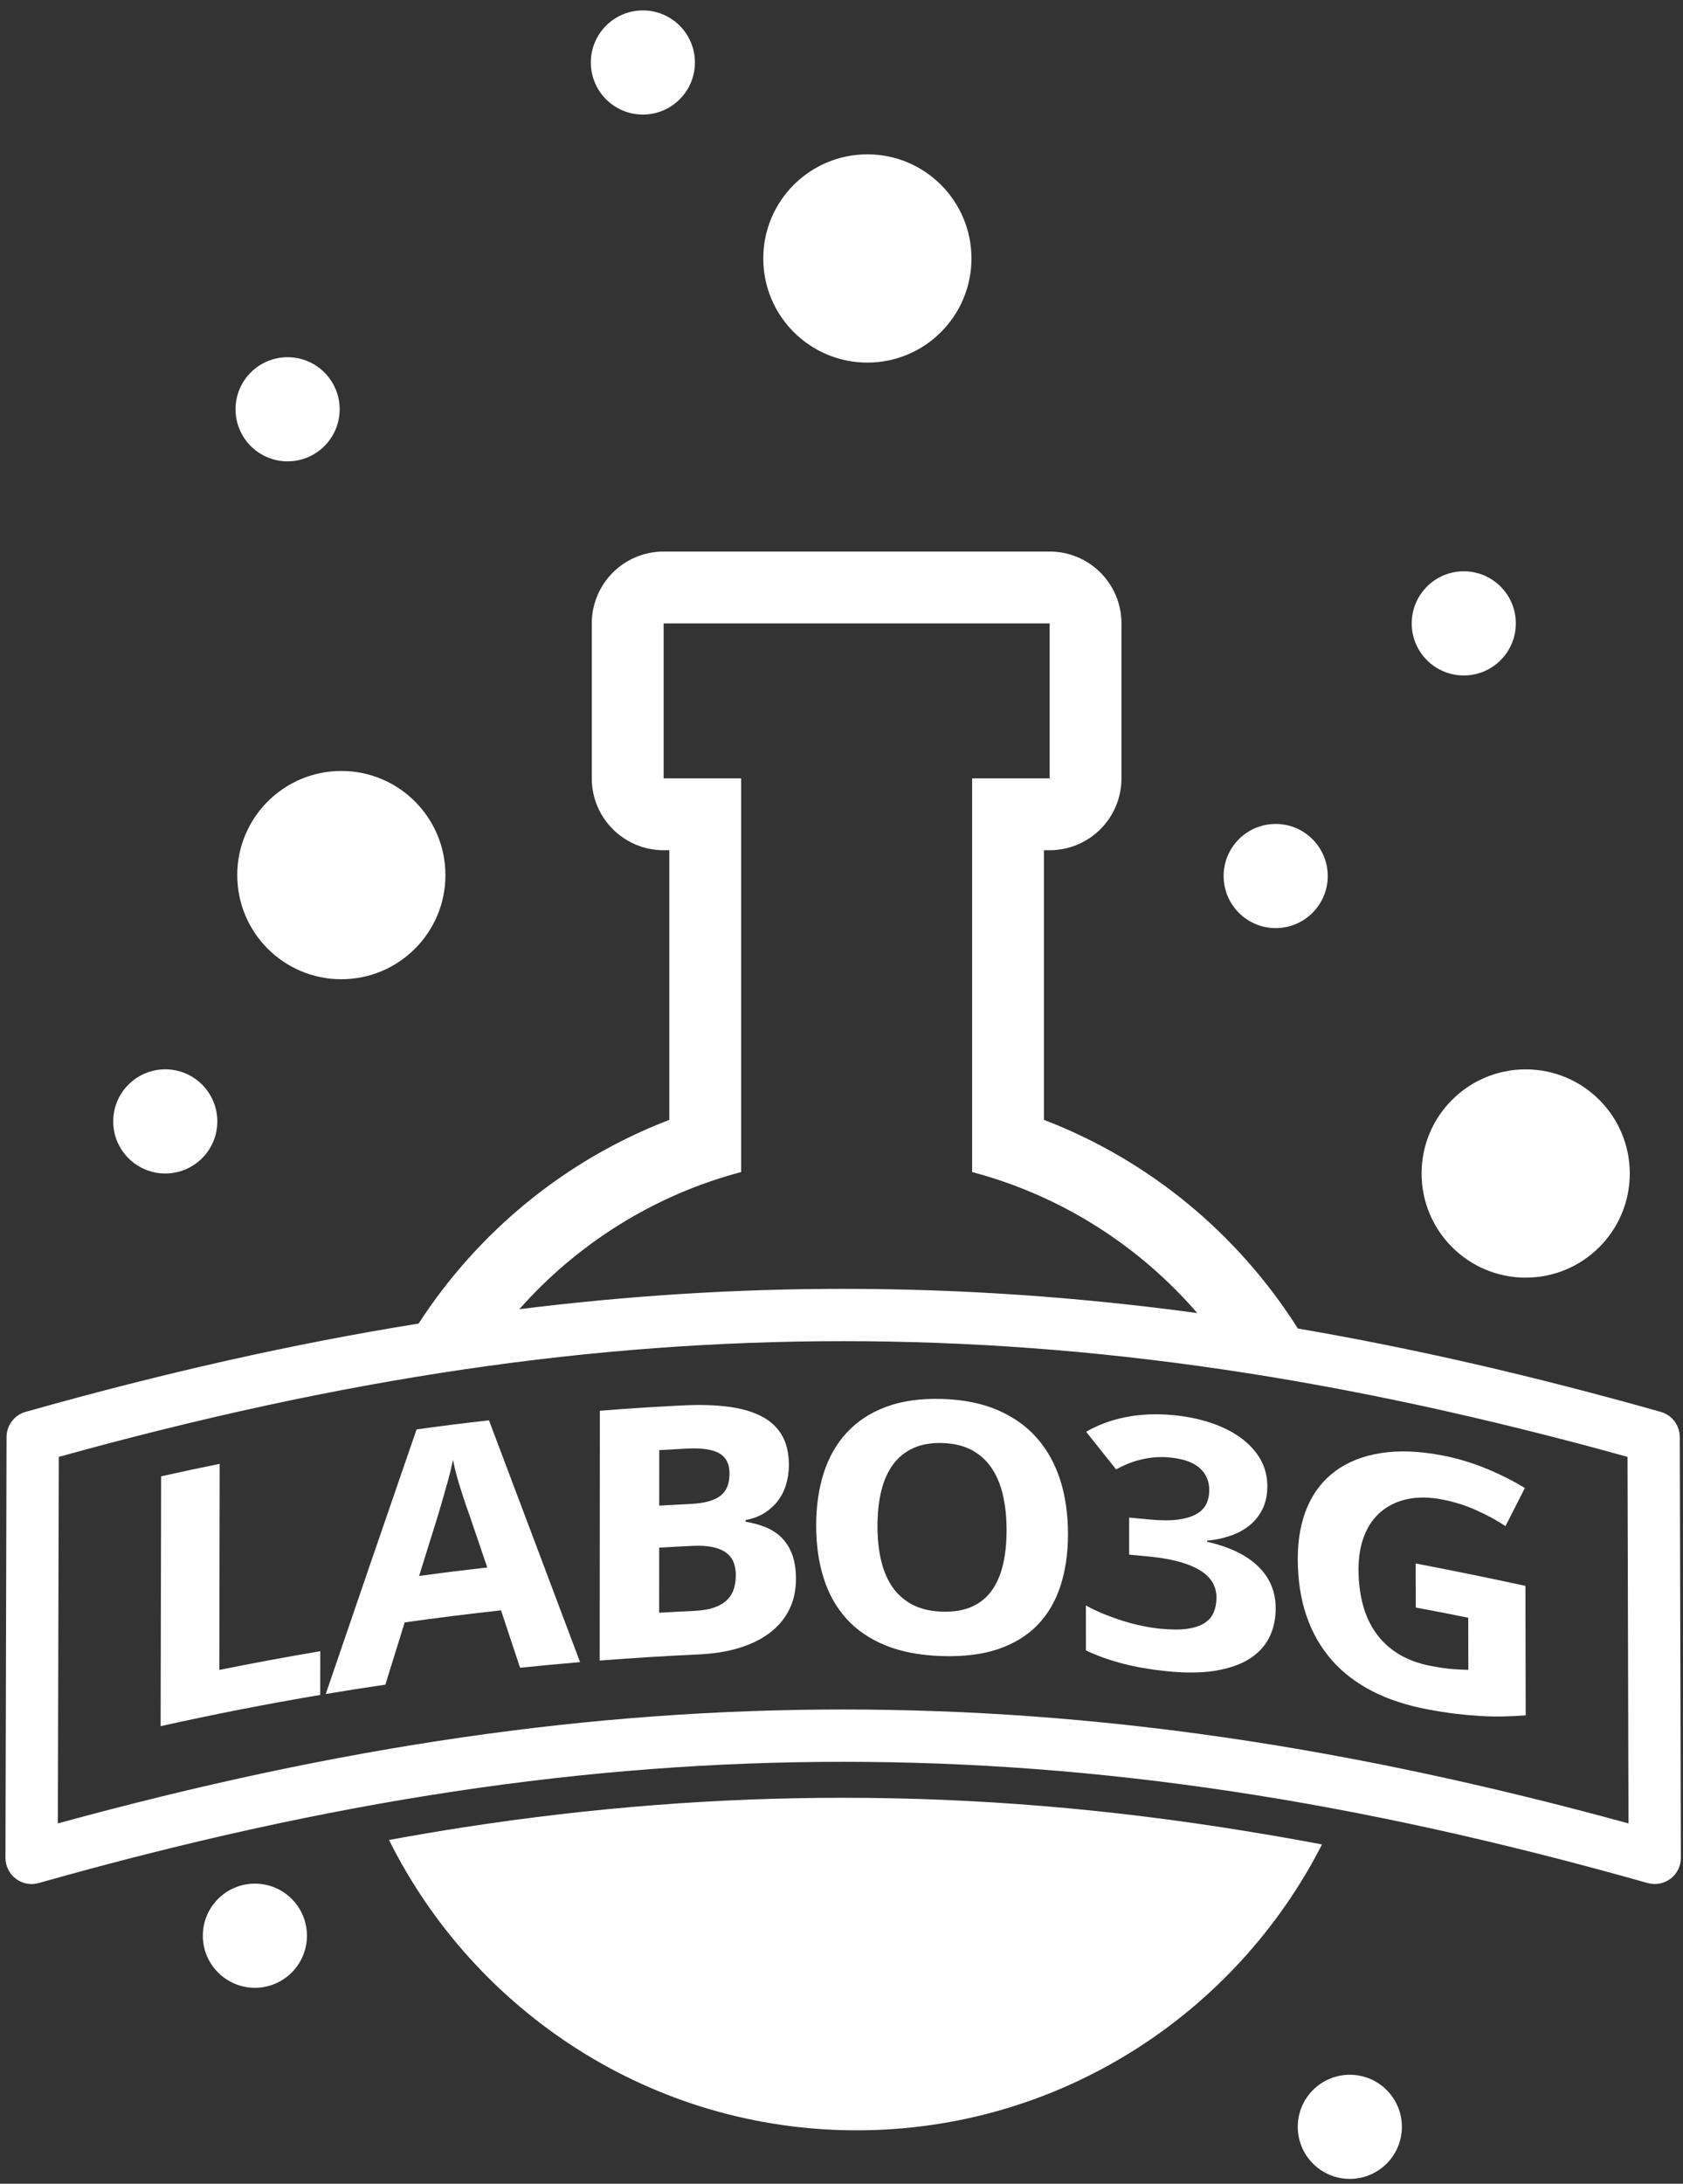 <?xml version="1.0" encoding="UTF-8" standalone="no"?>
<svg width="101px" height="131px" viewBox="0 0 101 131" version="1.1" xmlns="http://www.w3.org/2000/svg" xmlns:xlink="http://www.w3.org/1999/xlink">
    <rect x="0" y="0" width="101" height="131" fill="#333333" stroke="none"/>
    <!-- Generator: Sketch 3.6.1 (26313) - http://www.bohemiancoding.com/sketch -->
    <title>LOGO</title>
    <desc>Created with Sketch.</desc>
    <defs></defs>
    <g id="Page-1" stroke="none" stroke-width="1" fill="none" fill-rule="evenodd">
        <g id="Labo3G" transform="translate(-790, -148)" fill="#FFFFFF">
            <g id="LOGO" transform="translate(790, 148)">
                <path d="M9.919,70.397 C11.644,70.397 13.042,68.999 13.042,67.274 C13.042,65.548 11.644,64.149 9.919,64.149 C8.193,64.149 6.795,65.548 6.795,67.274 C6.795,68.999 8.193,70.397 9.919,70.397" id="Fill-1"></path>
                <path d="M76.556,55.676 C78.281,55.676 79.68,54.277 79.68,52.552 C79.68,50.827 78.281,49.428 76.556,49.428 C74.831,49.428 73.432,50.827 73.432,52.552 C73.432,54.277 74.831,55.676 76.556,55.676" id="Fill-2"></path>
                <path d="M87.844,40.521 C89.569,40.521 90.968,39.122 90.968,37.397 C90.968,35.672 89.569,34.273 87.844,34.273 C86.119,34.273 84.72,35.672 84.72,37.397 C84.72,39.122 86.119,40.521 87.844,40.521" id="Fill-3"></path>
                <path d="M38.579,6.873 C40.305,6.873 41.703,5.474 41.703,3.749 C41.703,2.024 40.305,0.625 38.579,0.625 C36.855,0.625 35.457,2.024 35.457,3.749 C35.457,5.474 36.855,6.873 38.579,6.873" id="Fill-4"></path>
                <path d="M15.297,112.999 C13.571,112.999 12.173,114.397 12.173,116.122 C12.173,117.847 13.571,119.247 15.297,119.247 C17.022,119.247 18.421,117.847 18.421,116.122 C18.421,114.397 17.022,112.999 15.297,112.999" id="Fill-5"></path>
                <path d="M17.259,27.676 C18.984,27.676 20.383,26.277 20.383,24.552 C20.383,22.827 18.984,21.429 17.259,21.429 C15.533,21.429 14.135,22.827 14.135,24.552 C14.135,26.277 15.533,27.676 17.259,27.676" id="Fill-6"></path>
                <path d="M81.005,124.464 C79.279,124.464 77.881,125.861 77.881,127.587 C77.881,129.311 79.279,130.711 81.005,130.711 C82.73,130.711 84.129,129.311 84.129,127.587 C84.129,125.861 82.73,124.464 81.005,124.464" id="Fill-7"></path>
                <path d="M14.238,52.497 C14.238,55.947 17.034,58.744 20.484,58.744 C23.934,58.744 26.731,55.947 26.731,52.497 C26.731,49.047 23.934,46.25 20.484,46.25 C17.034,46.25 14.238,49.047 14.238,52.497" id="Fill-8"></path>
                <path d="M52.053,21.752 C55.503,21.752 58.299,18.955 58.299,15.505 C58.299,12.056 55.503,9.259 52.053,9.259 C48.602,9.259 45.805,12.056 45.805,15.505 C45.805,18.955 48.602,21.752 52.053,21.752" id="Fill-9"></path>
                <path d="M85.312,70.397 C85.312,73.848 88.109,76.645 91.56,76.645 C95.01,76.645 97.806,73.848 97.806,70.397 C97.806,66.947 95.01,64.151 91.56,64.151 C88.109,64.151 85.312,66.947 85.312,70.397" id="Fill-10"></path>
                <path d="M13.183,87.816 C11.776,88.102 11.073,88.251 9.669,88.564 C9.659,93.559 9.649,98.556 9.639,103.552 C12.815,102.846 16.008,102.219 19.216,101.679 C19.217,100.63 19.218,100.104 19.22,99.054 C17.196,99.397 15.175,99.771 13.162,100.179 C13.169,96.058 13.177,91.937 13.183,87.816" id="Fill-11"></path>
                <path d="M24.999,85.75 C23.175,91.038 21.356,96.329 19.548,101.624 C20.978,101.385 21.693,101.272 23.126,101.062 C23.59,99.568 23.822,98.819 24.286,97.327 C26.21,97.056 28.137,96.816 30.067,96.604 C30.525,97.98 30.753,98.669 31.211,100.049 C32.65,99.9 33.37,99.832 34.811,99.711 C32.993,94.874 31.17,90.039 29.344,85.205 C27.604,85.402 26.735,85.511 24.999,85.75 L24.999,85.75 Z M25.15,94.543 C25.576,93.173 25.79,92.489 26.219,91.121 C26.241,91.043 26.277,90.923 26.328,90.759 C26.378,90.595 26.433,90.406 26.494,90.194 C26.555,89.98 26.621,89.754 26.689,89.512 C26.76,89.271 26.827,89.032 26.892,88.796 C26.956,88.559 27.015,88.334 27.064,88.123 C27.114,87.911 27.182,87.574 27.185,87.574 C27.185,87.574 27.288,88.091 27.379,88.421 C27.47,88.752 27.567,89.079 27.67,89.405 C27.772,89.731 27.87,90.027 27.961,90.297 C28.053,90.566 28.121,90.759 28.167,90.877 C28.597,92.138 28.812,92.768 29.242,94.031 C27.603,94.219 26.784,94.32 25.15,94.543 L25.15,94.543 Z" id="Fill-12"></path>
                <path d="M46.886,92.224 C46.612,91.96 46.293,91.754 45.928,91.61 C45.563,91.464 45.169,91.358 44.746,91.289 C44.746,91.248 44.747,91.227 44.747,91.186 C45.162,91.112 45.529,90.977 45.849,90.781 C46.166,90.585 46.438,90.345 46.662,90.06 C46.883,89.776 47.054,89.448 47.168,89.076 C47.283,88.705 47.342,88.309 47.342,87.885 C47.342,87.181 47.205,86.59 46.933,86.114 C46.66,85.637 46.254,85.256 45.717,84.973 C45.179,84.69 44.51,84.493 43.711,84.389 C42.912,84.285 41.983,84.258 40.923,84.313 C38.952,84.414 37.966,84.478 35.998,84.631 C35.993,89.625 35.989,94.621 35.986,99.616 C37.966,99.462 39.948,99.34 41.931,99.248 C42.838,99.207 43.65,99.077 44.369,98.855 C45.088,98.634 45.7,98.332 46.203,97.947 C46.707,97.563 47.093,97.102 47.362,96.562 C47.632,96.019 47.767,95.408 47.767,94.724 C47.767,94.137 47.689,93.639 47.532,93.232 C47.374,92.824 47.159,92.488 46.886,92.224 L46.886,92.224 Z M39.563,86.991 C40.24,86.951 40.579,86.932 41.256,86.899 C42.131,86.855 42.771,86.955 43.175,87.187 C43.577,87.422 43.779,87.826 43.779,88.4 C43.779,88.688 43.739,88.94 43.658,89.158 C43.577,89.376 43.444,89.56 43.259,89.711 C43.076,89.862 42.833,89.979 42.533,90.064 C42.233,90.148 41.862,90.2 41.416,90.223 C40.674,90.259 40.303,90.279 39.561,90.322 C39.563,88.99 39.563,88.324 39.563,86.991 L39.563,86.991 Z M44.031,95.341 C43.946,95.596 43.805,95.816 43.61,96.002 C43.414,96.186 43.156,96.333 42.838,96.442 C42.518,96.55 42.125,96.615 41.655,96.637 C40.816,96.677 40.396,96.699 39.558,96.748 C39.558,95.187 39.56,94.406 39.56,92.844 C40.362,92.797 40.762,92.775 41.565,92.736 C42.056,92.713 42.468,92.74 42.798,92.815 C43.128,92.89 43.397,93.006 43.599,93.163 C43.803,93.32 43.946,93.51 44.031,93.737 C44.116,93.963 44.158,94.216 44.158,94.495 C44.158,94.803 44.114,95.085 44.031,95.341 L44.031,95.341 Z" id="Fill-13"></path>
                <path d="M62.251,86.295 C61.635,85.584 60.852,85.019 59.907,84.607 C58.963,84.194 57.845,83.963 56.555,83.922 C55.255,83.881 54.132,84.042 53.183,84.394 C52.233,84.746 51.448,85.261 50.826,85.93 C50.204,86.599 49.74,87.41 49.436,88.357 C49.132,89.305 48.98,90.361 48.98,91.523 C48.98,92.684 49.131,93.74 49.436,94.692 C49.739,95.643 50.201,96.455 50.82,97.132 C51.439,97.809 52.223,98.337 53.173,98.719 C54.124,99.101 55.244,99.307 56.536,99.347 C57.828,99.388 58.948,99.252 59.897,98.93 C60.846,98.609 61.63,98.131 62.252,97.493 C62.874,96.855 63.336,96.073 63.638,95.144 C63.941,94.216 64.093,93.174 64.092,92.02 C64.091,90.85 63.94,89.783 63.635,88.815 C63.33,87.848 62.87,87.007 62.251,86.295 L62.251,86.295 Z M60.183,93.896 C60.033,94.514 59.803,95.031 59.492,95.451 C59.181,95.87 58.782,96.186 58.293,96.398 C57.805,96.61 57.22,96.704 56.535,96.683 C55.866,96.661 55.29,96.531 54.805,96.287 C54.321,96.045 53.918,95.704 53.599,95.265 C53.281,94.827 53.044,94.294 52.89,93.667 C52.736,93.039 52.659,92.333 52.659,91.547 C52.659,90.762 52.735,90.057 52.889,89.434 C53.043,88.81 53.28,88.282 53.598,87.849 C53.917,87.417 54.323,87.089 54.815,86.868 C55.306,86.647 55.886,86.546 56.555,86.567 C57.232,86.588 57.811,86.726 58.295,86.978 C58.779,87.231 59.178,87.583 59.488,88.036 C59.8,88.487 60.031,89.031 60.181,89.663 C60.33,90.296 60.406,91.005 60.407,91.792 C60.407,92.577 60.333,93.279 60.183,93.896 L60.183,93.896 Z" id="Fill-14"></path>
                <path d="M72.437,92.489 L72.437,92.426 C72.949,92.377 73.425,92.275 73.865,92.122 C74.303,91.968 74.686,91.757 75.01,91.489 C75.334,91.22 75.59,90.893 75.777,90.504 C75.963,90.116 76.055,89.662 76.055,89.143 C76.054,88.576 75.922,88.053 75.659,87.577 C75.395,87.102 75.02,86.679 74.54,86.314 C74.057,85.948 73.479,85.642 72.803,85.402 C72.125,85.161 71.373,84.996 70.547,84.907 C69.966,84.845 69.419,84.828 68.905,84.853 C68.393,84.878 67.913,84.938 67.469,85.031 C67.025,85.124 66.613,85.245 66.234,85.39 C65.854,85.536 65.503,85.703 65.181,85.89 C65.901,86.79 66.259,87.242 66.978,88.149 C67.161,88.049 67.366,87.949 67.591,87.85 C67.818,87.751 68.067,87.665 68.338,87.592 C68.611,87.519 68.905,87.464 69.224,87.431 C69.541,87.398 69.883,87.401 70.252,87.439 C71.055,87.523 71.642,87.74 72.013,88.083 C72.385,88.426 72.571,88.864 72.571,89.398 C72.572,89.692 72.514,89.962 72.4,90.208 C72.285,90.455 72.089,90.659 71.81,90.822 C71.53,90.985 71.158,91.097 70.691,91.16 C70.223,91.223 69.639,91.218 68.934,91.149 C68.465,91.102 68.231,91.082 67.762,91.038 C67.763,91.928 67.763,92.372 67.763,93.262 C68.242,93.306 68.481,93.328 68.959,93.375 C69.709,93.449 70.342,93.564 70.855,93.714 C71.368,93.864 71.783,94.047 72.1,94.257 C72.418,94.468 72.648,94.708 72.79,94.974 C72.932,95.241 73.002,95.526 73.003,95.834 C73.003,96.163 72.948,96.458 72.838,96.721 C72.727,96.985 72.541,97.201 72.282,97.369 C72.022,97.536 71.674,97.651 71.238,97.712 C70.801,97.773 70.253,97.769 69.595,97.702 C69.265,97.669 68.915,97.614 68.543,97.536 C68.171,97.461 67.794,97.362 67.41,97.242 C67.026,97.123 66.643,96.985 66.259,96.831 C65.876,96.675 65.512,96.503 65.166,96.312 C65.167,97.391 65.167,97.93 65.168,99.009 C65.858,99.335 66.603,99.6 67.4,99.804 C68.198,100.009 69.05,100.157 69.954,100.249 C71.08,100.367 72.057,100.362 72.888,100.234 C73.716,100.102 74.404,99.87 74.951,99.532 C75.496,99.193 75.901,98.764 76.163,98.243 C76.427,97.722 76.557,97.134 76.556,96.478 C76.556,95.488 76.208,94.651 75.511,93.973 C74.816,93.296 73.791,92.797 72.437,92.489" id="Fill-15"></path>
                <path d="M84.957,93.792 C84.959,94.85 84.959,95.378 84.962,96.436 C86.223,96.67 86.853,96.792 88.112,97.048 C88.115,98.299 88.115,98.924 88.118,100.174 C87.815,100.169 87.492,100.151 87.147,100.125 C86.802,100.097 86.379,100.035 85.878,99.941 C85.113,99.794 84.452,99.55 83.902,99.205 C83.35,98.86 82.899,98.436 82.548,97.932 C82.198,97.428 81.94,96.856 81.776,96.217 C81.611,95.579 81.529,94.89 81.527,94.152 C81.526,93.381 81.643,92.699 81.878,92.109 C82.112,91.52 82.449,91.041 82.89,90.674 C83.33,90.306 83.86,90.057 84.478,89.927 C85.096,89.798 85.793,89.807 86.567,89.957 C87.279,90.096 87.958,90.311 88.605,90.601 C89.253,90.892 89.833,91.209 90.347,91.552 C90.813,90.636 91.046,90.179 91.51,89.266 C90.808,88.836 90.032,88.446 89.186,88.098 C88.338,87.75 87.471,87.489 86.584,87.316 C85.189,87.046 83.95,87 82.868,87.17 C81.785,87.341 80.873,87.704 80.131,88.253 C79.391,88.801 78.829,89.525 78.449,90.418 C78.069,91.311 77.88,92.346 77.881,93.521 C77.882,94.778 78.056,95.913 78.401,96.923 C78.745,97.935 79.248,98.816 79.908,99.573 C80.568,100.329 81.38,100.951 82.343,101.448 C83.306,101.943 84.411,102.306 85.656,102.541 C86.247,102.653 86.807,102.741 87.333,102.805 C87.86,102.868 88.363,102.914 88.844,102.942 C89.325,102.97 89.789,102.979 90.235,102.969 C90.68,102.959 91.122,102.938 91.56,102.905 C91.554,100.315 91.548,97.725 91.544,95.135 C89.352,94.661 87.16,94.214 84.957,93.792" id="Fill-16"></path>
                <path d="M100.807,86.204 C100.804,85.503 100.338,84.889 99.664,84.698 C92.059,82.548 84.861,80.892 77.887,79.697 C74.34,74.09 69.05,69.634 62.648,67.18 L62.648,51.004 L62.992,51.004 C65.372,51.004 67.301,49.074 67.301,46.694 L67.301,37.397 C67.301,35.017 65.372,33.087 62.992,33.087 L39.825,33.087 C37.444,33.087 35.514,35.017 35.514,37.397 L35.514,46.694 C35.514,49.074 37.444,51.004 39.825,51.004 L40.168,51.004 L40.168,67.18 C33.879,69.591 28.666,73.934 25.121,79.4 C17.583,80.613 9.8,82.362 1.535,84.698 C0.861,84.889 0.395,85.503 0.393,86.204 L0.328,111.449 C0.327,111.941 0.557,112.406 0.949,112.703 C1.225,112.912 1.558,113.022 1.898,113.022 C2.04,113.022 2.183,113.003 2.324,112.963 C19.87,108.001 35.211,105.69 50.602,105.69 C65.993,105.69 81.332,108.001 98.876,112.962 C99.349,113.097 99.858,113 100.251,112.703 C100.643,112.406 100.874,111.941 100.872,111.449 L100.807,86.204 L100.807,86.204 Z M44.478,70.311 L44.478,46.694 L39.825,46.694 L39.825,37.397 L62.992,37.397 L62.992,46.694 L58.339,46.694 L58.339,70.311 C63.669,71.72 68.347,74.722 71.85,78.769 C64.646,77.794 57.633,77.318 50.606,77.318 C44.168,77.318 37.739,77.721 31.166,78.538 C34.646,74.607 39.249,71.693 44.478,70.311 L44.478,70.311 Z M50.602,102.552 C35.504,102.552 20.476,104.728 3.472,109.386 L3.528,87.398 C20.585,82.665 35.574,80.456 50.606,80.456 C65.638,80.456 80.623,82.664 97.67,87.398 L97.729,109.386 C80.727,104.728 65.7,102.552 50.602,102.552 L50.602,102.552 Z" id="Fill-17"></path>
                <path d="M74.87,109.863 C66.575,108.507 58.594,107.848 50.602,107.848 C43.082,107.848 35.575,108.425 27.805,109.622 C26.33,109.85 24.842,110.107 23.345,110.379 C28.482,120.69 39.126,127.797 51.409,127.797 C63.583,127.797 74.148,120.814 79.336,110.648 C77.835,110.362 76.349,110.105 74.87,109.863" id="Fill-18"></path>
            </g>
        </g>
    </g>
</svg>